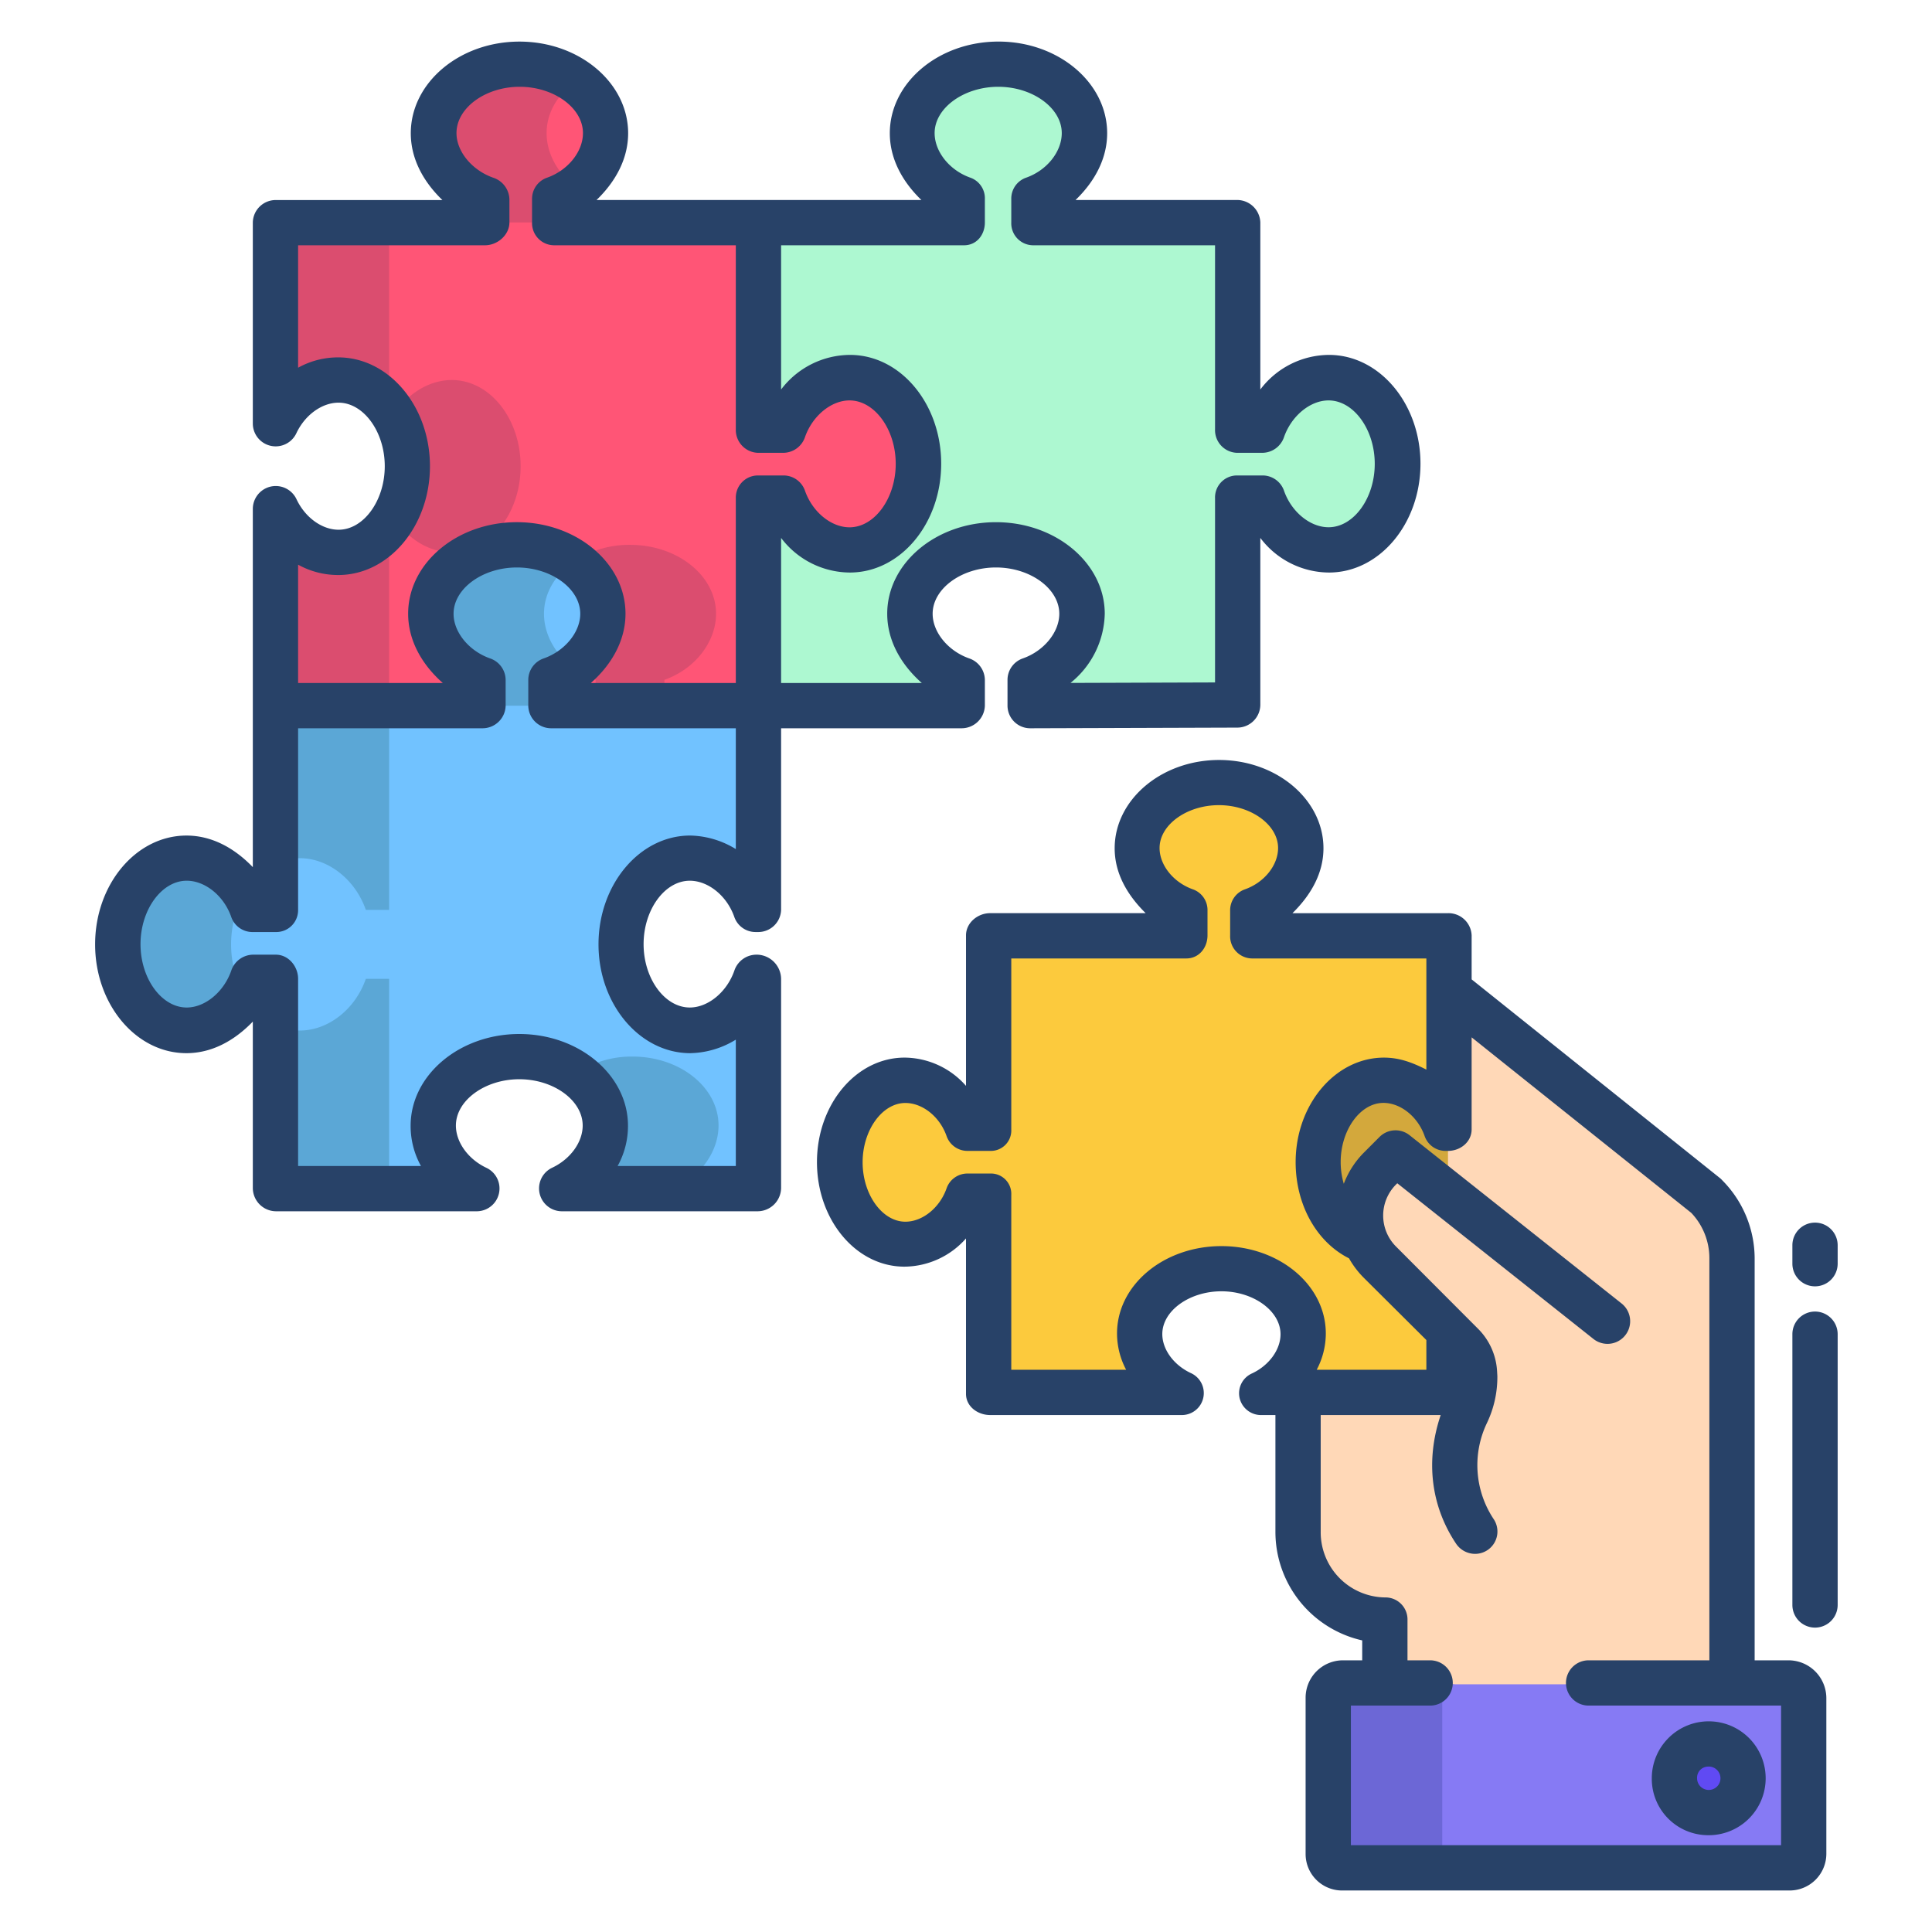 <svg id="Layer_1" height="512" viewBox="0 0 512 512" width="512" xmlns="http://www.w3.org/2000/svg" data-name="Layer 1"><path d="m474.29 446h-118.41a4.161 4.161 0 0 0 -3.88 4.01v41.32a3.851 3.851 0 0 0 3.88 3.67h118.41a3.707 3.707 0 0 0 3.71-3.67v-41.32a4.02 4.02 0 0 0 -3.71-4.01z" fill="#867af4"/><path d="m383.77 352.68-18.08-18.12a17.712 17.712 0 0 1 -3.81-5.7c-7.27-2.58-12.59-10.95-12.59-20.88 0-11.98 7.75-21.7 17.33-21.7 7.11 0 13.95 5.36 16.61 13.02h.5v-36.85h.03l68.19 54.53a23.486 23.486 0 0 1 6.71 16.43v112.94h-91.24v-17.01a23.419 23.419 0 0 1 -23.39-23.45v-36.49h39.7v-16.68z" fill="#ffd8b7"/><path d="m344.03 369.4h-9.67c6.57-3.08 10.99-9.33 10.99-15.81 0-9.59-9.69-17.36-21.66-17.36s-21.67 7.77-21.67 17.36c0 6.48 4.43 12.73 10.99 15.81h-50.61v-52.74h-5.86c-2.66 7.67-9.5 13.02-16.6 13.02-9.58 0-17.34-9.71-17.34-21.7s7.76-21.7 17.34-21.7c7.1 0 13.94 5.36 16.6 13.02h5.86v-51.42h52v-6.52c-7.65-2.67-13-9.51-13-16.63 0-9.59 9.7-17.36 21.66-17.36s21.67 7.77 21.67 17.36c0 7.12-5.35 13.96-13 16.63v6.52h52v51.42h-.5c-2.66-7.66-9.5-13.02-16.61-13.02-9.58 0-17.33 9.72-17.33 21.7 0 9.93 5.32 18.3 12.59 20.88a17.712 17.712 0 0 0 3.81 5.7l18.08 18.12-.04.04v16.68z" fill="#fcca3d"/><path d="m352.08 100.05c10.08 0 18.24 10.22 18.24 22.84s-8.16 22.84-18.24 22.84c-7.48 0-14.66-5.64-17.47-13.71h-6.85v54.81l-54.73.19v-6.86c8.05-2.82 13.68-10.01 13.68-17.51 0-10.09-10.21-18.26-22.8-18.26s-22.8 8.17-22.8 18.26c0 7.5 5.62 14.69 13.68 17.51v6.86h-53.98v-55h6.85c2.81 8.07 10 13.71 17.48 13.71 10.07 0 18.24-10.23 18.24-22.84s-8.17-22.84-18.24-22.84c-7.48 0-14.67 5.64-17.48 13.7h-6.85v-54.8h54.68v-6.18c-8.07-2.8-13.68-10.01-13.68-17.5 0-10.09 10.2-18.27 22.8-18.27 12.58 0 22.8 8.18 22.8 18.27 0 7.49-5.63 14.7-13.68 17.5v6.18h54.03v54.8h6.85c2.81-8.06 9.99-13.7 17.47-13.7z" fill="#adf8d1"/><path d="m200.81 259.4v55.5h-51.95c6.9-3.24 11.56-9.82 11.56-16.63 0-10.1-10.21-18.27-22.8-18.27s-22.8 8.17-22.8 18.27c0 6.81 4.66 13.39 11.56 16.63h-53.26v-55.5h-6.17c-2.8 8.08-9.99 13.7-17.47 13.7-10.08 0-18.24-10.22-18.24-22.83s8.16-22.84 18.24-22.84c7.48 0 14.67 5.64 17.47 13.7h6.17v-54.11h54.72v-6.86c-8.05-2.82-13.68-10.01-13.68-17.51 0-10.09 10.21-18.26 22.8-18.26s22.8 8.17 22.8 18.26c0 7.5-5.62 14.69-13.68 17.51v6.86h54.73v54.11h-.53c-2.8-8.06-10-13.7-17.48-13.7-10.08 0-18.24 10.23-18.24 22.84s8.16 22.83 18.24 22.83c7.48 0 14.68-5.62 17.48-13.7z" fill="#71c2ff"/><path d="m225.14 100.05c10.07 0 18.24 10.22 18.24 22.84s-8.17 22.84-18.24 22.84c-7.48 0-14.67-5.64-17.48-13.71h-6.85v55h-54.73v-6.86c8.06-2.82 13.68-10.01 13.68-17.51 0-10.09-10.2-18.26-22.8-18.26s-22.8 8.17-22.8 18.26c0 7.5 5.63 14.69 13.68 17.51v6.86h-54.72v-52.22c3.24 6.92 9.81 11.58 16.61 11.58 10.08 0 18.24-10.22 18.24-22.83s-8.16-22.84-18.24-22.84c-6.8 0-13.37 4.67-16.61 11.58v-53.34h55.42v-6.18c-8.06-2.8-13.68-10.01-13.68-17.5 0-10.09 10.2-18.27 22.8-18.27s22.8 8.18 22.8 18.27c0 7.49-5.63 14.7-13.68 17.5v6.18h54.03v54.8h6.85c2.81-8.06 10-13.7 17.48-13.7z" fill="#ff5576"/><path d="m383.73 299.3v17.29l-13.91-11.04-4.13 4.14a17.633 17.633 0 0 0 -3.81 19.17c-7.27-2.58-12.59-10.95-12.59-20.88 0-11.98 7.75-21.7 17.33-21.7 7.11 0 13.95 5.36 16.61 13.02z" fill="#d3a83c"/><path d="m452.51 462.17a9.1 9.1 0 1 1 -8.77 9.09 8.939 8.939 0 0 1 8.77-9.09z" fill="#604af3"/><path d="m382.21 491.33v-41.32a3.664 3.664 0 0 1 3.67-3.66h-30a3.664 3.664 0 0 0 -3.67 3.66v41.32a3.666 3.666 0 0 0 3.67 3.67h30a3.666 3.666 0 0 1 -3.67-3.67z" fill="#6c67d6"/><path d="m160.42 298.27c0-5.492-3.023-10.41-7.8-13.757-4.778 3.347-7.8 8.265-7.8 13.757s3.023 10.811 7.8 14.373c4.78-3.562 7.8-8.891 7.8-14.373z" fill="none"/><path d="m146.08 187.02h11.76v-6.86a21.981 21.981 0 0 1 -5.878-3.136 21.96 21.96 0 0 1 -5.882 3.136z" fill="none"/><g fill="#5ba7d6"><path d="m146.08 180.16a21.96 21.96 0 0 0 5.882-3.136c-4.776-3.566-7.8-8.883-7.8-14.374s3.023-10.4 7.8-13.748a26.2 26.2 0 0 0 -15-4.512c-12.59 0-22.8 8.17-22.8 18.26 0 7.5 5.63 14.69 13.68 17.51v6.86h18.24z"/><path d="m96.95 241.13h6.17v-54.11h-30v41.839a14.978 14.978 0 0 1 6.36-1.429c7.48 0 14.67 5.64 17.47 13.7z"/><path d="m96.95 259.4c-2.8 8.08-9.99 13.7-17.47 13.7a14.992 14.992 0 0 1 -6.36-1.428v43.228h30v-55.5z"/><path d="m64.816 236.687c-3.509-5.612-9.326-9.257-15.336-9.257-10.08 0-18.24 10.23-18.24 22.84s8.16 22.83 18.24 22.83c6.01 0 11.828-3.633 15.336-9.25a27.579 27.579 0 0 1 0-27.163z"/><path d="m190.42 298.27c0-10.1-10.21-18.27-22.8-18.27a26.193 26.193 0 0 0 -15 4.513c4.779 3.347 7.8 8.265 7.8 13.757s-3.023 10.811-7.8 14.373a21.761 21.761 0 0 0 3.76 2.257h22.48c6.9-3.24 11.56-9.82 11.56-16.63z"/></g><path d="m146.78 58.95h11.76v-6.18a21.824 21.824 0 0 1 -5.882-3.127 21.845 21.845 0 0 1 -5.878 3.127z" fill="none"/><path d="m159.76 162.65c0-5.487-3.02-10.4-7.8-13.748-4.779 3.346-7.8 8.261-7.8 13.748s3.026 10.808 7.8 14.374c4.779-3.566 7.8-8.883 7.8-14.374z" fill="none"/><path d="m119.73 146.38c10.08 0 18.24-10.22 18.24-22.83s-8.16-22.84-18.24-22.84c-6 0-11.825 3.644-15.336 9.252a27.588 27.588 0 0 1 0 27.168c3.511 5.614 9.332 9.25 15.336 9.25z" fill="#db4d6f"/><path d="m73.12 58.95v53.34c3.24-6.91 9.81-11.58 16.61-11.58 5.3 0 10.059 2.823 13.39 7.331v-49.091z" fill="#db4d6f"/><path d="m189.76 162.65c0-10.09-10.2-18.26-22.8-18.26a26.2 26.2 0 0 0 -15 4.512c4.778 3.346 7.8 8.261 7.8 13.748s-3.021 10.808-7.8 14.374a21.981 21.981 0 0 0 5.878 3.136v6.86h18.24v-6.86c8.062-2.82 13.682-10.01 13.682-17.51z" fill="#db4d6f"/><path d="m146.78 52.77a21.845 21.845 0 0 0 5.878-3.127c-4.777-3.563-7.8-8.889-7.8-14.373s3.02-10.405 7.8-13.754a26.189 26.189 0 0 0 -15-4.516c-12.6 0-22.8 8.18-22.8 18.27 0 7.49 5.62 14.7 13.68 17.5v6.18h18.24z" fill="#db4d6f"/><path d="m103.12 139.05c-3.331 4.506-8.094 7.33-13.39 7.33-6.8 0-13.37-4.66-16.61-11.58v52.22h30z" fill="#db4d6f"/><path d="m261 187.017v-6.86a6.1 6.1 0 0 0 -4.127-5.665c-5.6-1.955-9.713-6.933-9.713-11.837 0-6.651 7.668-12.27 16.775-12.27s16.788 5.619 16.788 12.27c0 4.9-4.084 9.882-9.681 11.838a6.019 6.019 0 0 0 -4.042 5.664v6.86a6.009 6.009 0 0 0 6.029 5.983h.02l54.85-.176a6.1 6.1 0 0 0 6.1-5.991v-44.277a22.937 22.937 0 0 0 18.2 9.17c13.367 0 24.241-12.936 24.241-28.837s-10.87-28.836-24.24-28.836a22.937 22.937 0 0 0 -18.2 9.17v-44.277a6.166 6.166 0 0 0 -6.242-5.946h-42.725c5.183-5 8.375-11.076 8.375-17.7 0-13.382-12.92-24.283-28.8-24.283s-28.8 10.908-28.8 24.29c0 6.629 3.191 12.7 8.373 17.7h-86.095c5.184-5 8.376-11.076 8.376-17.7 0-13.382-12.92-24.283-28.8-24.283s-28.8 10.908-28.8 24.29c0 6.629 3.191 12.7 8.373 17.7h-44.111a6.062 6.062 0 0 0 -6.124 5.932v53.347a6.058 6.058 0 0 0 11.527 2.545c2.276-4.861 6.782-8.127 11.19-8.127 6.635 0 12.248 7.71 12.248 16.837s-5.6 16.836-12.237 16.836c-4.408 0-8.9-3.266-11.172-8.127a6.075 6.075 0 0 0 -11.556 2.543v52.2h.034c-.013 0-.034 0-.034.017v42.783c-5-5.179-10.968-8.367-17.581-8.367-13.367 0-24.212 12.936-24.212 28.837s10.831 28.83 24.193 28.83c6.615 0 12.6-3.187 17.6-8.365v44.165a6.186 6.186 0 0 0 6.118 6.1h53.265a6.045 6.045 0 0 0 2.55-11.5c-4.854-2.279-8.115-6.794-8.115-11.215 0-6.651 7.694-12.276 16.8-12.276s16.8 5.616 16.8 12.267c0 4.421-3.262 8.921-8.116 11.2a6.058 6.058 0 0 0 2.553 11.524h51.951a6.253 6.253 0 0 0 6.194-6.1v-55.5a6.523 6.523 0 0 0 -6.194-6.4h-.529a6.188 6.188 0 0 0 -5.669 4.235c-1.942 5.601-6.908 9.765-11.808 9.765-6.636 0-12.241-7.66-12.241-16.786s5.6-16.812 12.241-16.812c4.9 0 9.861 4.014 11.805 9.616a5.953 5.953 0 0 0 5.669 3.98h.529a6.06 6.06 0 0 0 6.197-5.867v-48.131h47.788a6.17 6.17 0 0 0 6.212-5.983zm-66 38a23.924 23.924 0 0 0 -12.1-3.589c-13.367 0-24.29 12.936-24.29 28.837s10.948 28.835 24.314 28.835a23.855 23.855 0 0 0 12.076-3.584v33.484h-31.323a21.807 21.807 0 0 0 2.744-10.683c0-13.382-12.921-24.294-28.8-24.294s-28.8 10.924-28.8 24.306a21.751 21.751 0 0 0 2.741 10.671h-32.562v-49.6c0-3.313-2.568-6.4-5.882-6.4h-6.165a6.188 6.188 0 0 0 -5.669 4.234c-1.942 5.6-6.908 9.768-11.806 9.768-6.635 0-12.241-7.66-12.241-16.786s5.606-16.816 12.241-16.816c4.9 0 9.862 4.014 11.807 9.617a5.952 5.952 0 0 0 5.668 3.983h6.165a5.79 5.79 0 0 0 5.882-5.869v-48.131h48.841a6.123 6.123 0 0 0 6.159-5.983v-6.86a6.072 6.072 0 0 0 -4.1-5.664c-5.6-1.956-9.7-6.934-9.7-11.838 0-6.651 7.674-12.27 16.782-12.27s16.791 5.619 16.791 12.27c0 4.9-4.109 9.882-9.7 11.838a6.04 6.04 0 0 0 -4.073 5.664v6.86a6.057 6.057 0 0 0 6.083 5.983h48.917zm5.811-99.017a5.862 5.862 0 0 0 -5.811 6.024v48.976h-38.417c5.656-5 9.18-11.4 9.18-18.354 0-13.382-12.92-24.265-28.8-24.265s-28.8 10.881-28.8 24.263c0 6.957 3.525 13.356 9.179 18.356h-38.342v-31.355a21.814 21.814 0 0 0 10.67 2.739c13.367 0 24.272-12.936 24.272-28.836s-10.921-28.837-24.287-28.837a21.747 21.747 0 0 0 -10.655 2.74v-32.451h49.54c3.314 0 6.46-2.74 6.46-6.054v-6.175a6.219 6.219 0 0 0 -4.259-5.667c-5.593-1.945-9.767-6.922-9.767-11.834 0-6.651 7.637-12.27 16.744-12.27s16.773 5.619 16.773 12.27c0 4.91-3.965 9.887-9.559 11.835a5.915 5.915 0 0 0 -3.932 5.666v6.175a5.863 5.863 0 0 0 5.781 6.054h48.219v48.755a6.058 6.058 0 0 0 5.811 6.245h6.85a6.113 6.113 0 0 0 5.666-4.149c1.952-5.607 6.919-9.737 11.808-9.737 6.636 0 12.241 7.679 12.241 16.806s-5.605 16.821-12.241 16.821c-4.889 0-9.856-4.088-11.808-9.7a6.018 6.018 0 0 0 -5.666-4.041zm6.189 55v-38.444a22.987 22.987 0 0 0 18.23 9.17c13.366 0 24.194-12.936 24.194-28.837s-10.8-28.836-24.171-28.836a23.032 23.032 0 0 0 -18.253 9.17v-38.223h48.486c3.314 0 5.514-2.74 5.514-6.054v-6.175a5.79 5.79 0 0 0 -3.786-5.667c-5.592-1.945-9.53-6.922-9.53-11.834 0-6.651 7.755-12.27 16.862-12.27s16.832 5.619 16.832 12.27c0 4.909-3.909 9.887-9.5 11.835a5.866 5.866 0 0 0 -3.878 5.666v6.175a5.82 5.82 0 0 0 5.728 6.054h48.272v48.755a6.014 6.014 0 0 0 5.758 6.245h6.849a6.112 6.112 0 0 0 5.666-4.149c1.953-5.607 6.919-9.737 11.809-9.737 6.635 0 12.241 7.679 12.241 16.806s-5.606 16.806-12.241 16.806c-4.89 0-9.856-4.081-11.809-9.687a6.01 6.01 0 0 0 -5.666-4.039h-6.849a5.818 5.818 0 0 0 -5.758 6.024v48.829l-38.306.128a24.17 24.17 0 0 0 9.077-18.326c0-13.383-12.951-24.27-28.832-24.27s-28.816 10.879-28.816 24.261c0 6.957 3.509 13.354 9.164 18.354z" fill="#284268"/><path d="m452.515 486.345a15.089 15.089 0 1 0 -14.773-15.086 14.948 14.948 0 0 0 14.773 15.086zm0-18.172a3.1 3.1 0 1 1 -2.773 3.086 2.946 2.946 0 0 1 2.773-3.086z" fill="#284268"/><path d="m481 347.576a6 6 0 0 0 -6 6v71.757a6 6 0 1 0 12 0v-71.757a6 6 0 0 0 -6-6z" fill="#284268"/><path d="m481 324.008a6 6 0 0 0 -6 6v4.885a6 6 0 1 0 12 0v-4.885a6 6 0 0 0 -6-6z" fill="#284268"/><path d="m473.989 440h-8.989v-106.588a29.478 29.478 0 0 0 -8.592-20.631 5.329 5.329 0 0 0 -.488-.486l-65.92-52.748v-11.665a6.139 6.139 0 0 0 -6.272-5.882h-41.21c5.078-5 8.212-10.766 8.212-17.208 0-12.88-12.411-23.389-27.666-23.389s-27.666 10.523-27.666 23.4c0 6.442 3.135 12.193 8.212 17.193h-41.21c-3.313 0-6.4 2.568-6.4 5.882v39.884a21.864 21.864 0 0 0 -16.263-7.485c-12.866 0-23.233 12.426-23.233 27.7s10.317 27.7 23.183 27.7a21.973 21.973 0 0 0 16.313-7.477v41.2c0 3.314 3.087 5.6 6.4 5.6h50.612a5.818 5.818 0 0 0 2.55-11.132c-4.509-2.118-7.539-6.238-7.539-10.326 0-6.157 7.174-11.334 15.665-11.334s15.666 5.215 15.666 11.372c0 4.087-3.03 8.263-7.54 10.382a5.752 5.752 0 0 0 -3.305 6.541 5.831 5.831 0 0 0 5.856 4.5h3.635v30.888a29.488 29.488 0 0 0 23 28.831v5.278h-5.122a9.907 9.907 0 0 0 -9.878 9.878v41.457a9.665 9.665 0 0 0 9.665 9.665h118.626a9.737 9.737 0 0 0 9.709-9.709v-41.28a10.04 10.04 0 0 0 -10.011-10.011zm-150.3-109.767c-15.254 0-27.665 10.28-27.665 23.16a20.6 20.6 0 0 0 2.412 9.607h-30.436v-46.34a5.388 5.388 0 0 0 -5.6-5.66h-5.858a5.849 5.849 0 0 0 -5.669 3.864c-1.8 5.207-6.405 8.9-10.936 8.9-6.143 0-11.333-7.232-11.333-15.742s5.19-15.721 11.333-15.721c4.529 0 9.129 3.619 10.937 8.827a5.857 5.857 0 0 0 5.668 3.872h5.858a5.42 5.42 0 0 0 5.6-5.7v-45.3h46.4c3.313 0 5.6-2.805 5.6-6.118v-6.519a5.825 5.825 0 0 0 -3.822-5.664c-5.2-1.818-8.879-6.429-8.879-10.966 0-6.157 7.223-11.359 15.715-11.359s15.691 5.2 15.691 11.359c0 4.537-3.629 9.148-8.831 10.966a5.87 5.87 0 0 0 -3.874 5.664v6.519a5.879 5.879 0 0 0 5.73 6.118h46.27v29.458c-4-2.03-7.349-3.177-11.242-3.177-12.866 0-23.4 12.426-23.4 27.7 0 11.317 5.572 21.2 14.142 25.486a24.022 24.022 0 0 0 4.094 5.334l16.406 16.325v7.874h-29.059a20.6 20.6 0 0 0 2.413-9.607c0-12.88-12.411-23.16-27.666-23.16zm148.311 158.767h-114v-37h21a6 6 0 0 0 0-12h-6v-10.664a5.835 5.835 0 0 0 -5.8-6 17.274 17.274 0 0 1 -17.2-17.448v-30.888h31.8c-4.052 12-2.631 24.01 4.022 34.012a6.091 6.091 0 0 0 5 2.777 5.922 5.922 0 0 0 4.99-9.249 25.828 25.828 0 0 1 -1.736-25.473 28.158 28.158 0 0 0 2.74-12.218c0-.116 0-.229-.01-.344l-.066-1.145a17.243 17.243 0 0 0 -5.011-11.195l-21.791-21.841a11.623 11.623 0 0 1 0-16.394l.353-.354 51.988 41.26a6 6 0 1 0 7.46-9.4l-56.183-44.589a6 6 0 0 0 -7.978.462l-4.136 4.145a23.42 23.42 0 0 0 -5.322 8.265 20.425 20.425 0 0 1 -.828-5.74c0-8.509 5.19-15.7 11.333-15.7 4.529 0 9.128 3.629 10.935 8.837a5.866 5.866 0 0 0 5.665 3.884h.5c3.314 0 6.272-2.386 6.272-5.7v-24.39l58.208 46.513a17.407 17.407 0 0 1 4.795 11.989v106.588h-32a6 6 0 0 0 0 12h51z" fill="#284268"/></svg>